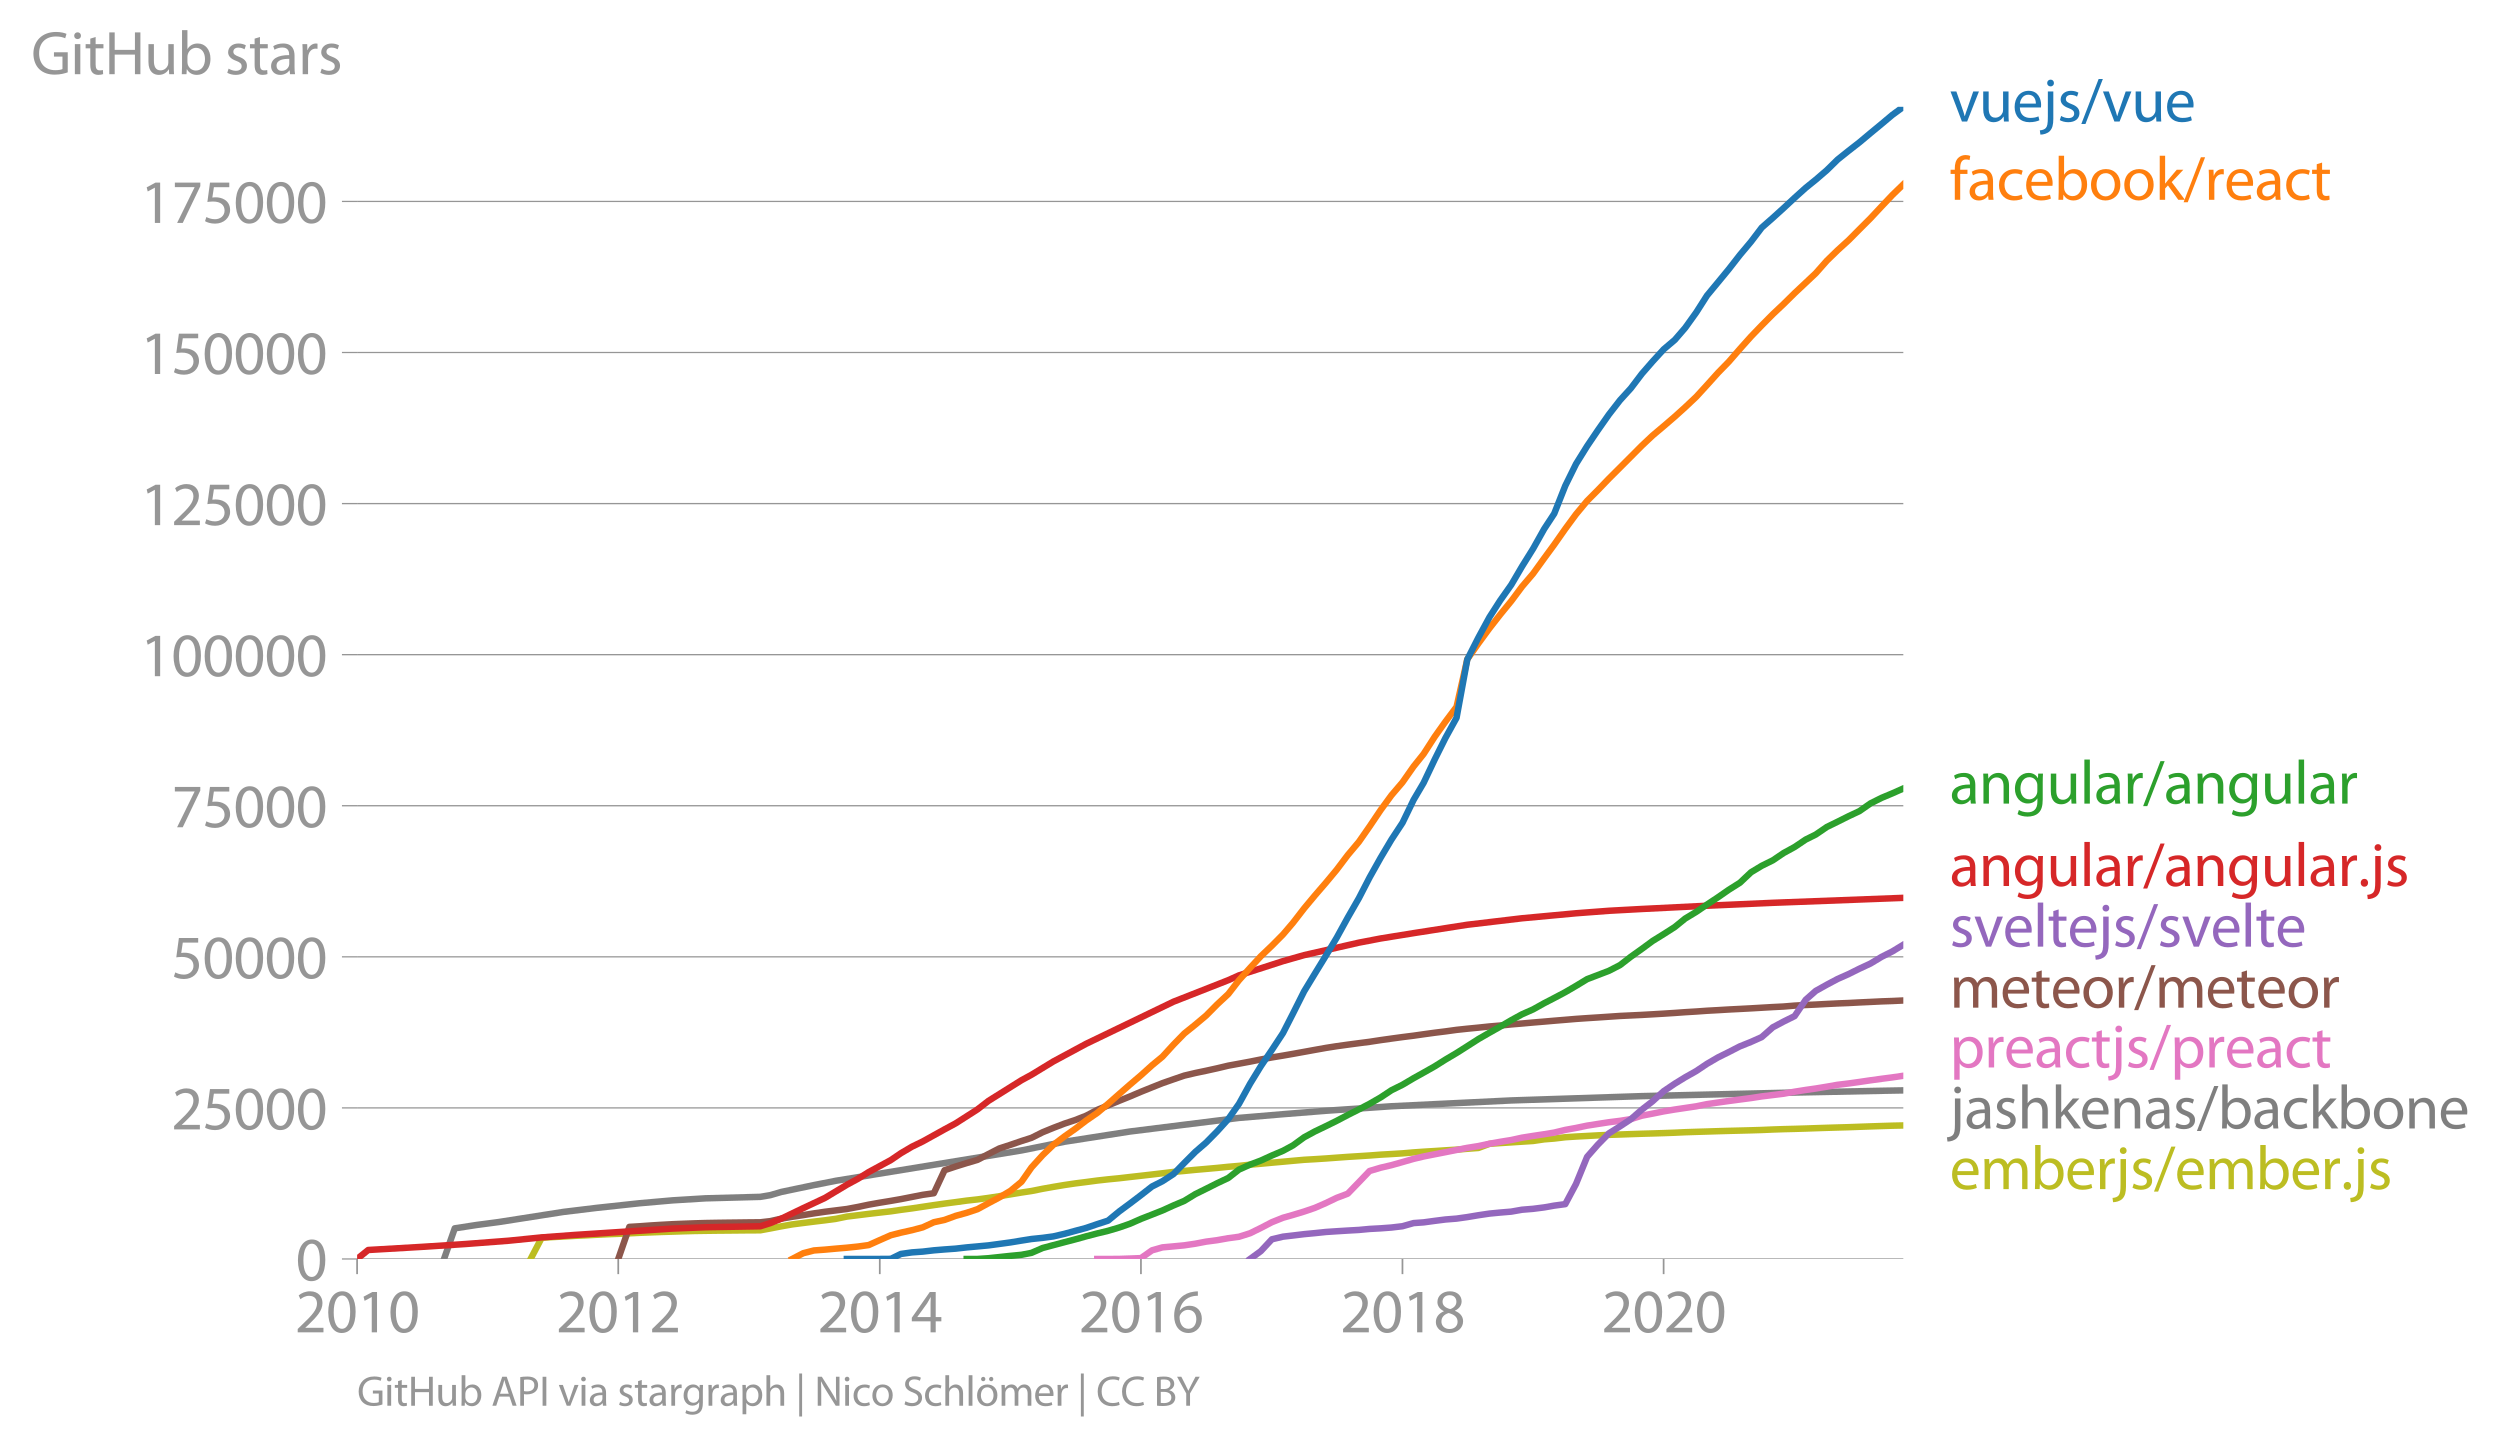 <svg height="445.74" viewBox="0 0 577.407 334.305" width="769.876" xmlns="http://www.w3.org/2000/svg" xmlns:xlink="http://www.w3.org/1999/xlink"><defs><style>*{stroke-linecap:butt;stroke-linejoin:round}</style></defs><g id="figure_1"><path d="M0 334.305h577.407V0H0z" style="fill:none" id="patch_1"/><g id="axes_1"><path d="M82.476 290.777h357.12V24.665H82.476z" style="fill:none" id="patch_2"/><g id="matplotlib.axis_1"><g id="xtick_1"><g id="line2d_1"><defs><path d="M0 0v3.5" id="m5291b03354" style="stroke:#969696;stroke-width:.4"/></defs><use style="fill:#969696;stroke:#969696;stroke-width:.4" x="82.476" xlink:href="#m5291b03354" y="290.777"/></g><g style="fill:#969696" transform="matrix(.14 0 0 -.14 68.113 307.717)" id="text_1"><defs><path d="M2944 0v467H1075v13l333 307c877 845 1434 1466 1434 2234 0 595-378 1209-1274 1209-480 0-890-179-1178-422l180-397c192 160 505 352 883 352 621 0 825-390 825-813-6-627-486-1164-1548-2176L288 346V0h2656z" id="MyriadPro-Regular-32" transform="scale(.016)"/><path d="M1677 4230c-845 0-1447-768-1447-2163C243 691 794-70 1606-70c922 0 1447 780 1447 2195 0 1325-499 2105-1376 2105zm-32-435c582 0 845-672 845-1696 0-1062-276-1734-852-1734-512 0-844 614-844 1696 0 1133 358 1734 851 1734z" id="MyriadPro-Regular-30" transform="scale(.016)"/><path d="M1510 0h544v4160h-480l-908-486 108-429 724 390h12V0z" id="MyriadPro-Regular-31" transform="scale(.016)"/></defs><use xlink:href="#MyriadPro-Regular-32"/><use x="51.3" xlink:href="#MyriadPro-Regular-30"/><use x="102.6" xlink:href="#MyriadPro-Regular-31"/><use x="153.9" xlink:href="#MyriadPro-Regular-30"/></g></g><g id="xtick_2"><use style="fill:#969696;stroke:#969696;stroke-width:.4" x="142.795" xlink:href="#m5291b03354" y="290.777" id="line2d_2"/><g style="fill:#969696" transform="matrix(.14 0 0 -.14 128.432 307.717)" id="text_2"><use xlink:href="#MyriadPro-Regular-32"/><use x="51.3" xlink:href="#MyriadPro-Regular-30"/><use x="102.6" xlink:href="#MyriadPro-Regular-31"/><use x="153.9" xlink:href="#MyriadPro-Regular-32"/></g></g><g id="xtick_3"><use style="fill:#969696;stroke:#969696;stroke-width:.4" x="203.196" xlink:href="#m5291b03354" y="290.777" id="line2d_3"/><g style="fill:#969696" transform="matrix(.14 0 0 -.14 188.833 307.717)" id="text_3"><defs><path d="M2560 0v1133h582v441h-582v2586h-608L96 1504v-371h1933V0h531zM666 1574v13l1017 1415c115 192 218 371 346 614h19c-13-218-19-435-19-653V1574H666z" id="MyriadPro-Regular-34" transform="scale(.016)"/></defs><use xlink:href="#MyriadPro-Regular-32"/><use x="51.3" xlink:href="#MyriadPro-Regular-30"/><use x="102.6" xlink:href="#MyriadPro-Regular-31"/><use x="153.9" xlink:href="#MyriadPro-Regular-34"/></g></g><g id="xtick_4"><use style="fill:#969696;stroke:#969696;stroke-width:.4" x="263.515" xlink:href="#m5291b03354" y="290.777" id="line2d_4"/><g style="fill:#969696" transform="matrix(.14 0 0 -.14 249.152 307.717)" id="text_4"><defs><path d="M2662 4224c-102 0-243-6-409-32-525-64-986-275-1331-614-410-410-704-1056-704-1876C218 621 800-70 1690-70c864 0 1382 704 1382 1465 0 813-518 1344-1254 1344-461 0-807-217-1005-480h-19c96 685 563 1331 1446 1479 160 25 307 32 422 25v461zM1690 365c-589 0-903 505-916 1190 0 103 26 186 64 250 154 301 468 512 807 512 518 0 857-359 857-954s-326-998-806-998h-6z" id="MyriadPro-Regular-36" transform="scale(.016)"/></defs><use xlink:href="#MyriadPro-Regular-32"/><use x="51.3" xlink:href="#MyriadPro-Regular-30"/><use x="102.6" xlink:href="#MyriadPro-Regular-31"/><use x="153.9" xlink:href="#MyriadPro-Regular-36"/></g></g><g id="xtick_5"><use style="fill:#969696;stroke:#969696;stroke-width:.4" x="323.916" xlink:href="#m5291b03354" y="290.777" id="line2d_5"/><g style="fill:#969696" transform="matrix(.14 0 0 -.14 309.553 307.717)" id="text_5"><defs><path d="M1062 2170c-512-218-825-589-825-1114C237 448 762-70 1632-70c794 0 1414 486 1414 1209 0 506-320 871-838 1075v20c512 243 685 620 685 972 0 519-403 1024-1210 1024-729 0-1286-448-1286-1107 0-358 198-717 659-934l6-19zm583-1831c-531 0-851 371-832 794 0 397 262 717 749 857 563-160 915-403 915-908 0-423-327-743-832-743zm6 3488c506 0 704-345 704-678 0-378-275-634-633-755-480 128-794 352-794 768 0 358 256 665 723 665z" id="MyriadPro-Regular-38" transform="scale(.016)"/></defs><use xlink:href="#MyriadPro-Regular-32"/><use x="51.3" xlink:href="#MyriadPro-Regular-30"/><use x="102.6" xlink:href="#MyriadPro-Regular-31"/><use x="153.9" xlink:href="#MyriadPro-Regular-38"/></g></g><g id="xtick_6"><use style="fill:#969696;stroke:#969696;stroke-width:.4" x="384.235" xlink:href="#m5291b03354" y="290.777" id="line2d_6"/><g style="fill:#969696" transform="matrix(.14 0 0 -.14 369.872 307.717)" id="text_6"><use xlink:href="#MyriadPro-Regular-32"/><use x="51.3" xlink:href="#MyriadPro-Regular-30"/><use x="102.6" xlink:href="#MyriadPro-Regular-32"/><use x="153.9" xlink:href="#MyriadPro-Regular-30"/></g></g></g><g id="matplotlib.axis_2"><g id="ytick_1"><path clip-path="url(#p8a0980e508)" d="M82.476 290.777h357.12" style="fill:none;stroke:#969696;stroke-linecap:square;stroke-width:.3" id="line2d_7"/><g id="line2d_8"><defs><path d="M0 0h-3.5" id="mf4665ba117" style="stroke:#969696;stroke-width:.3"/></defs><use style="fill:#969696;stroke:#969696;stroke-width:.3" x="82.476" xlink:href="#mf4665ba117" y="290.777"/></g><use xlink:href="#MyriadPro-Regular-30" style="fill:#969696" transform="matrix(.14 0 0 -.14 68.295 295.747)" id="text_7"/></g><g id="ytick_2"><path clip-path="url(#p8a0980e508)" d="M82.476 255.884h357.12" style="fill:none;stroke:#969696;stroke-linecap:square;stroke-width:.3" id="line2d_9"/><use style="fill:#969696;stroke:#969696;stroke-width:.3" x="82.476" xlink:href="#mf4665ba117" y="255.884" id="line2d_10"/><g style="fill:#969696" transform="matrix(.14 0 0 -.14 39.568 260.854)" id="text_8"><defs><path d="M2771 4160H781L512 2163c154 19 339 45 576 45 832 0 1190-384 1197-922 0-556-455-902-986-902-377 0-717 128-889 230L269 186C467 58 851-70 1306-70c902 0 1548 608 1548 1420 0 525-268 884-595 1069-256 154-576 224-896 224-153 0-243-13-339-25l160 1068h1587v474z" id="MyriadPro-Regular-35" transform="scale(.016)"/></defs><use xlink:href="#MyriadPro-Regular-32"/><use x="51.3" xlink:href="#MyriadPro-Regular-35"/><use x="102.6" xlink:href="#MyriadPro-Regular-30"/><use x="153.9" xlink:href="#MyriadPro-Regular-30"/><use x="205.2" xlink:href="#MyriadPro-Regular-30"/></g></g><g id="ytick_3"><path clip-path="url(#p8a0980e508)" d="M82.476 220.99h357.12" style="fill:none;stroke:#969696;stroke-linecap:square;stroke-width:.3" id="line2d_11"/><use style="fill:#969696;stroke:#969696;stroke-width:.3" x="82.476" xlink:href="#mf4665ba117" y="220.99" id="line2d_12"/><g style="fill:#969696" transform="matrix(.14 0 0 -.14 39.568 225.96)" id="text_9"><use xlink:href="#MyriadPro-Regular-35"/><use x="51.3" xlink:href="#MyriadPro-Regular-30"/><use x="102.6" xlink:href="#MyriadPro-Regular-30"/><use x="153.9" xlink:href="#MyriadPro-Regular-30"/><use x="205.2" xlink:href="#MyriadPro-Regular-30"/></g></g><g id="ytick_4"><path clip-path="url(#p8a0980e508)" d="M82.476 186.097h357.12" style="fill:none;stroke:#969696;stroke-linecap:square;stroke-width:.3" id="line2d_13"/><use style="fill:#969696;stroke:#969696;stroke-width:.3" x="82.476" xlink:href="#mf4665ba117" y="186.097" id="line2d_14"/><g style="fill:#969696" transform="matrix(.14 0 0 -.14 39.568 191.067)" id="text_10"><defs><path d="M365 4160v-467h2035v-13L595 0h583l1811 3789v371H365z" id="MyriadPro-Regular-37" transform="scale(.016)"/></defs><use xlink:href="#MyriadPro-Regular-37"/><use x="51.3" xlink:href="#MyriadPro-Regular-35"/><use x="102.6" xlink:href="#MyriadPro-Regular-30"/><use x="153.9" xlink:href="#MyriadPro-Regular-30"/><use x="205.2" xlink:href="#MyriadPro-Regular-30"/></g></g><g id="ytick_5"><path clip-path="url(#p8a0980e508)" d="M82.476 151.203h357.12" style="fill:none;stroke:#969696;stroke-linecap:square;stroke-width:.3" id="line2d_15"/><use style="fill:#969696;stroke:#969696;stroke-width:.3" x="82.476" xlink:href="#mf4665ba117" y="151.203" id="line2d_16"/><g style="fill:#969696" transform="matrix(.14 0 0 -.14 32.387 156.173)" id="text_11"><use xlink:href="#MyriadPro-Regular-31"/><use x="51.3" xlink:href="#MyriadPro-Regular-30"/><use x="102.6" xlink:href="#MyriadPro-Regular-30"/><use x="153.9" xlink:href="#MyriadPro-Regular-30"/><use x="205.2" xlink:href="#MyriadPro-Regular-30"/><use x="256.5" xlink:href="#MyriadPro-Regular-30"/></g></g><g id="ytick_6"><path clip-path="url(#p8a0980e508)" d="M82.476 116.31h357.12" style="fill:none;stroke:#969696;stroke-linecap:square;stroke-width:.3" id="line2d_17"/><use style="fill:#969696;stroke:#969696;stroke-width:.3" x="82.476" xlink:href="#mf4665ba117" y="116.31" id="line2d_18"/><g style="fill:#969696" transform="matrix(.14 0 0 -.14 32.387 121.28)" id="text_12"><use xlink:href="#MyriadPro-Regular-31"/><use x="51.3" xlink:href="#MyriadPro-Regular-32"/><use x="102.6" xlink:href="#MyriadPro-Regular-35"/><use x="153.9" xlink:href="#MyriadPro-Regular-30"/><use x="205.2" xlink:href="#MyriadPro-Regular-30"/><use x="256.5" xlink:href="#MyriadPro-Regular-30"/></g></g><g id="ytick_7"><path clip-path="url(#p8a0980e508)" d="M82.476 81.416h357.12" style="fill:none;stroke:#969696;stroke-linecap:square;stroke-width:.3" id="line2d_19"/><use style="fill:#969696;stroke:#969696;stroke-width:.3" x="82.476" xlink:href="#mf4665ba117" y="81.416" id="line2d_20"/><g style="fill:#969696" transform="matrix(.14 0 0 -.14 32.387 86.386)" id="text_13"><use xlink:href="#MyriadPro-Regular-31"/><use x="51.3" xlink:href="#MyriadPro-Regular-35"/><use x="102.6" xlink:href="#MyriadPro-Regular-30"/><use x="153.9" xlink:href="#MyriadPro-Regular-30"/><use x="205.2" xlink:href="#MyriadPro-Regular-30"/><use x="256.5" xlink:href="#MyriadPro-Regular-30"/></g></g><g id="ytick_8"><path clip-path="url(#p8a0980e508)" d="M82.476 46.523h357.12" style="fill:none;stroke:#969696;stroke-linecap:square;stroke-width:.3" id="line2d_21"/><use style="fill:#969696;stroke:#969696;stroke-width:.3" x="82.476" xlink:href="#mf4665ba117" y="46.523" id="line2d_22"/><g style="fill:#969696" transform="matrix(.14 0 0 -.14 32.387 51.493)" id="text_14"><use xlink:href="#MyriadPro-Regular-31"/><use x="51.3" xlink:href="#MyriadPro-Regular-37"/><use x="102.6" xlink:href="#MyriadPro-Regular-35"/><use x="153.9" xlink:href="#MyriadPro-Regular-30"/><use x="205.2" xlink:href="#MyriadPro-Regular-30"/><use x="256.5" xlink:href="#MyriadPro-Regular-30"/></g></g><g style="fill:#969696" transform="matrix(.14 0 0 -.14 7.2 17.14)" id="text_15"><defs><path d="M3770 2266H2349v-448h877V531c-128-64-378-115-743-115-1005 0-1664 646-1664 1741 0 1081 685 1734 1735 1734 435 0 723-83 953-185l135 454c-186 90-576 198-1076 198-1446 0-2329-940-2336-2227 0-672 231-1248 602-1606 422-403 960-570 1613-570 582 0 1075 147 1325 237v2074z" id="MyriadPro-Regular-47" transform="scale(.016)"/><path d="M1030 0v3098H467V0h563zM749 4320c-205 0-352-154-352-352 0-192 141-346 339-346 224 0 365 154 358 346 0 198-134 352-345 352z" id="MyriadPro-Regular-69" transform="scale(.016)"/><path d="M595 3667v-569H115v-429h480V979c0-365 58-640 218-806C947 19 1158-70 1421-70c217 0 390 38 499 83l-26 422c-83-25-172-38-326-38-314 0-422 217-422 601v1671h806v429h-806v742l-551-173z" id="MyriadPro-Regular-74" transform="scale(.016)"/><path d="M486 4314V0h557v2022h2087V0h563v4314h-563V2509H1043v1805H486z" id="MyriadPro-Regular-48" transform="scale(.016)"/><path d="M3059 3098h-563V1197c0-103-19-205-51-288-103-250-365-512-743-512-512 0-691 397-691 985v1716H448V1286C448 198 1030-70 1517-70c550 0 877 326 1024 576h13l32-506h499c-19 243-26 525-26 845v2253z" id="MyriadPro-Regular-75" transform="scale(.016)"/><path d="M467 800c0-275-13-589-25-800h486l26 512h19c230-410 589-582 1037-582 691 0 1388 550 1388 1657 7 941-537 1581-1305 1581-499 0-858-224-1056-570h-13v1946H467V800zm557 998c0 90 19 167 32 231 115 429 474 691 858 691 601 0 921-531 921-1152 0-710-352-1190-941-1190-409 0-736 268-844 659-13 64-26 134-26 205v556z" id="MyriadPro-Regular-62" transform="scale(.016)"/><path d="M250 147C467 19 781-70 1120-70c736 0 1158 390 1158 934 0 461-275 730-812 934-404 154-589 269-589 525 0 231 185 423 518 423 288 0 512-103 634-180l141 410c-173 102-448 192-762 192-666 0-1069-410-1069-909 0-371 263-678 819-877 416-153 576-300 576-569 0-256-192-461-601-461-282 0-576 115-743 224L250 147z" id="MyriadPro-Regular-73" transform="scale(.016)"/><path d="M2643 1901c0 621-230 1267-1177 1267-391 0-762-109-1018-275l128-371c218 140 518 230 806 230 634 0 704-461 704-717v-64C890 1978 224 1568 224 819c0-448 320-889 947-889 442 0 775 217 947 460h20l44-390h512c-38 211-51 474-51 742v1159zm-544-858c0-57-13-121-32-179-89-262-345-518-749-518-288 0-531 172-531 537 0 602 698 711 1312 698v-538z" id="MyriadPro-Regular-61" transform="scale(.016)"/><path d="M467 0h557v1651c0 96 13 186 26 263 76 422 358 723 755 723 77 0 134-7 192-19v531c-51 13-96 19-160 19-378 0-717-262-858-678h-25l-20 608H442c19-288 25-602 25-967V0z" id="MyriadPro-Regular-72" transform="scale(.016)"/></defs><use xlink:href="#MyriadPro-Regular-47"/><use x="64.6" xlink:href="#MyriadPro-Regular-69"/><use x="88" xlink:href="#MyriadPro-Regular-74"/><use x="121.1" xlink:href="#MyriadPro-Regular-48"/><use x="186.3" xlink:href="#MyriadPro-Regular-75"/><use x="241.4" xlink:href="#MyriadPro-Regular-62"/><use x="298.3" xlink:href="#MyriadPro-Regular-20"/><use x="319.5" xlink:href="#MyriadPro-Regular-73"/><use x="359.1" xlink:href="#MyriadPro-Regular-74"/><use x="392.2" xlink:href="#MyriadPro-Regular-61"/><use x="440.4" xlink:href="#MyriadPro-Regular-72"/><use x="473.1" xlink:href="#MyriadPro-Regular-73"/></g></g><path clip-path="url(#p8a0980e508)" d="m122.551 290.777 2.562-4.901 2.478-.151 2.562-.137 2.561-.15 2.48-.115 2.56-.134 2.48-.12 2.561-.1 2.561-.116 2.397-.12 2.561-.098 2.479-.097 2.562-.076 2.478-.081 2.562-.07 2.561-.04 2.48-.033 2.56-.023 2.48-.024 2.561-.025 2.561-.01 2.314-.428 2.562-.496 2.478-.438 2.562-.331 2.479-.313 2.561-.308 2.562-.349 2.479-.507 2.561-.314 2.479-.311 2.561-.299 2.562-.291 2.313-.34 2.562-.34 2.479-.371 2.561-.383 2.48-.352 2.56-.339 2.562-.35 2.479-.274 2.561-.355 2.48-.384 2.56-.425 2.562-.428 2.314-.349 2.561-.515 2.48-.441 2.56-.429 2.48-.368 2.561-.325 2.561-.34 2.48-.277 2.56-.253 2.48-.287 2.561-.288 2.562-.294 2.396-.282 2.561-.313 2.48-.226 2.56-.253 2.48-.216 2.561-.229 2.561-.26 2.48-.215 2.56-.27 2.48-.22 2.561-.24 2.562-.228 2.313-.214 2.562-.229 2.479-.142 2.561-.165 2.479-.183 2.561-.185 2.562-.16 2.479-.159 2.561-.195 2.479-.14 2.561-.159 2.562-.219 2.314-.162 2.561-.156 2.479-.165 2.561-.152 2.48-.202 2.56-.189 2.562-.954 2.479-.175 2.562-.162 2.478-.162 2.562-.162 2.561-.376 2.314-.183 2.561-.305 2.48-.159 2.56-.134 2.48-.136 2.561-.118 2.562-.08 2.478-.09 2.562-.086 2.479-.069 2.561-.08 2.562-.093 2.396-.114 2.561-.083 2.48-.074 2.56-.08 2.48-.07 2.561-.065 2.562-.067 2.478-.076 2.562-.11 2.479-.082 2.561-.065 2.562-.077 2.313-.081 2.562-.084 2.479-.074 2.561-.072 2.479-.092 2.561-.09 2.562-.085 2.479-.077 2.561-.054" style="fill:none;stroke:#bcbd22;stroke-linecap:square;stroke-width:1.5" id="line2d_23"/><path clip-path="url(#p8a0980e508)" d="m102.555 290.777 2.479-7.076 5.04-.777 5.123-.679 14.956-2.34 7.602-.924 9.998-1.078 7.602-.667 7.601-.466 12.642-.34 2.314-.392 2.562-.748 7.519-1.578 5.123-1.008 42.801-6.995 9.916-2.005 15.12-2.364 25.202-3.146 10.164-.858 9.915-.79 15.121-1.042 27.68-1.344 30.16-.994 32.72-.773 22.64-.465 5.041-.092h0" style="fill:none;stroke:#7f7f7f;stroke-linecap:square;stroke-width:1.5" id="line2d_24"/><path clip-path="url(#p8a0980e508)" d="M253.434 290.777h2.48l2.56-.014 2.48-.083 2.561-.1 2.562-1.801 2.396-.681 2.561-.233 2.48-.236 2.56-.381 2.48-.474 2.561-.34 2.561-.455 2.48-.334 2.56-.81 2.48-1.222 2.561-1.329 2.562-1.028 2.313-.658 2.562-.776 2.479-.848 2.561-1.12 2.479-1.192 2.561-.966 2.562-2.65 2.479-2.59 2.561-.764 2.479-.578 2.561-.723 2.562-.737 2.314-.551 2.561-.507 2.479-.488 2.561-.51 2.48-.487 2.56-.409 2.562-.541 2.479-.446 2.562-.413 2.478-.543 2.562-.406 2.561-.388 2.314-.382 2.561-.619 2.48-.452 2.56-.534 2.48-.39 2.561-.396 2.562-.323 2.478-.393 2.562-.792 2.479-.48 2.561-.518 2.562-.43 2.396-.357 2.561-.382 2.48-.505 2.56-.373 2.48-.35 2.561-.342 2.562-.338 2.478-.38 2.562-.318 2.479-.303 2.561-.469 2.562-.406 2.313-.33 2.562-.422 2.479-.432 2.561-.31 2.479-.348 2.561-.381 2.562-.352 2.479-.321 2.561-.376" style="fill:none;stroke:#e377c2;stroke-linecap:square;stroke-width:1.5" id="line2d_25"/><g style="fill:#1f77b4" transform="matrix(.14 0 0 -.14 450.31 28.068)" id="text_16"><defs><path d="M83 3098 1261 0h537l1216 3098h-588l-602-1741c-102-282-192-538-262-794h-20c-64 256-147 512-249 794L685 3098H83z" id="MyriadPro-Regular-76" transform="scale(.016)"/><path d="M2957 1446c6 58 19 148 19 263 0 569-269 1459-1280 1459-902 0-1453-736-1453-1670C243 563 813-70 1766-70c493 0 832 108 1031 198l-96 403c-211-89-455-160-858-160-563 0-1049 314-1062 1075h2176zM787 1850c45 390 295 915 864 915 634 0 787-557 781-915H787z" id="MyriadPro-Regular-65" transform="scale(.016)"/><path d="M-230-1350c300 0 710 102 960 352 275 281 371 672 371 1273v2823H538V493c0-743-58-992-212-1165C192-819-32-890-288-909l58-441zM826 4320c-212 0-359-154-359-352 0-186 135-346 346-346 224 0 358 160 352 346 0 198-135 352-339 352z" id="MyriadPro-Regular-6a" transform="scale(.016)"/><path d="m422-256 1792 4640h-435L-6-256h428z" id="MyriadPro-Regular-2f" transform="scale(.016)"/></defs><use xlink:href="#MyriadPro-Regular-76"/><use x="48.1" xlink:href="#MyriadPro-Regular-75"/><use x="103.2" xlink:href="#MyriadPro-Regular-65"/><use x="153.3" xlink:href="#MyriadPro-Regular-6a"/><use x="177.6" xlink:href="#MyriadPro-Regular-73"/><use x="217.2" xlink:href="#MyriadPro-Regular-2f"/><use x="251.5" xlink:href="#MyriadPro-Regular-76"/><use x="299.6" xlink:href="#MyriadPro-Regular-75"/><use x="354.7" xlink:href="#MyriadPro-Regular-65"/></g><g style="fill:#ff7f0e" transform="matrix(.14 0 0 -.14 450.31 46.146)" id="text_17"><defs><path d="M1082 0v2669h748v429h-748v166c0 474 121 896 601 896 160 0 275-32 359-70l76 435c-108 45-281 89-480 89-262 0-544-83-755-288-262-249-358-646-358-1081v-147H90v-429h435V0h557z" id="MyriadPro-Regular-66" transform="scale(.016)"/><path d="M2579 538c-160-71-371-154-691-154-614 0-1075 442-1075 1158 0 647 384 1172 1094 1172 307 0 519-71 653-148l128 436c-154 76-448 160-781 160-1011 0-1664-692-1664-1645C243 570 851-70 1786-70c416 0 742 108 889 185l-96 423z" id="MyriadPro-Regular-63" transform="scale(.016)"/><path d="M1779 3168c-857 0-1536-608-1536-1645C243 544 890-70 1728-70c749 0 1542 499 1542 1644 0 948-601 1594-1491 1594zm-13-422c666 0 928-666 928-1191 0-697-403-1203-940-1203-551 0-941 512-941 1190 0 589 288 1204 953 1204z" id="MyriadPro-Regular-6f" transform="scale(.016)"/><path d="M1024 4544H467V0h557v1165l288 320L2381 0h685L1702 1824l1197 1274h-678l-909-1069c-90-109-198-243-275-352h-13v2867z" id="MyriadPro-Regular-6b" transform="scale(.016)"/></defs><use xlink:href="#MyriadPro-Regular-66"/><use x="29.2" xlink:href="#MyriadPro-Regular-61"/><use x="77.4" xlink:href="#MyriadPro-Regular-63"/><use x="122.2" xlink:href="#MyriadPro-Regular-65"/><use x="172.3" xlink:href="#MyriadPro-Regular-62"/><use x="229.2" xlink:href="#MyriadPro-Regular-6f"/><use x="284.1" xlink:href="#MyriadPro-Regular-6f"/><use x="339" xlink:href="#MyriadPro-Regular-6b"/><use x="385.9" xlink:href="#MyriadPro-Regular-2f"/><use x="420.2" xlink:href="#MyriadPro-Regular-72"/><use x="452.9" xlink:href="#MyriadPro-Regular-65"/><use x="503" xlink:href="#MyriadPro-Regular-61"/><use x="551.2" xlink:href="#MyriadPro-Regular-63"/><use x="596" xlink:href="#MyriadPro-Regular-74"/></g><g style="fill:#2ca02c" transform="matrix(.14 0 0 -.14 450.31 185.606)" id="text_18"><defs><path d="M467 0h563v1862c0 96 13 192 39 263 96 313 384 576 755 576 531 0 717-416 717-915V0h563v1850c0 1062-666 1318-1094 1318-512 0-871-288-1024-582h-13l-32 512H442c19-256 25-519 25-839V0z" id="MyriadPro-Regular-6e" transform="scale(.016)"/><path d="M3110 2246c0 378 13 628 26 852h-493l-25-468h-13c-135 256-429 538-967 538-710 0-1395-595-1395-1645C243 666 794 13 1562 13c480 0 812 230 985 518h13V186c0-781-422-1082-998-1082-384 0-704 115-909 243l-141-429c250-166 659-256 1030-256 391 0 826 90 1127 372 301 268 441 704 441 1414v1798zm-556-928c0-96-13-204-45-300-122-359-435-576-781-576-608 0-915 505-915 1113 0 717 384 1171 921 1171 410 0 685-268 788-595 25-77 32-160 32-256v-557z" id="MyriadPro-Regular-67" transform="scale(.016)"/><path d="M467 0h563v4544H467V0z" id="MyriadPro-Regular-6c" transform="scale(.016)"/></defs><use xlink:href="#MyriadPro-Regular-61"/><use x="48.2" xlink:href="#MyriadPro-Regular-6e"/><use x="103.7" xlink:href="#MyriadPro-Regular-67"/><use x="159.6" xlink:href="#MyriadPro-Regular-75"/><use x="214.7" xlink:href="#MyriadPro-Regular-6c"/><use x="238.3" xlink:href="#MyriadPro-Regular-61"/><use x="286.5" xlink:href="#MyriadPro-Regular-72"/><use x="319.2" xlink:href="#MyriadPro-Regular-2f"/><use x="353.5" xlink:href="#MyriadPro-Regular-61"/><use x="401.7" xlink:href="#MyriadPro-Regular-6e"/><use x="457.2" xlink:href="#MyriadPro-Regular-67"/><use x="513.1" xlink:href="#MyriadPro-Regular-75"/><use x="568.2" xlink:href="#MyriadPro-Regular-6c"/><use x="591.8" xlink:href="#MyriadPro-Regular-61"/><use x="640" xlink:href="#MyriadPro-Regular-72"/></g><g style="fill:#d62728" transform="matrix(.14 0 0 -.14 450.31 204.638)" id="text_19"><defs><path d="M710-70c237 0 384 172 384 403 0 237-153 403-377 403S333 570 333 333c0-231 153-403 371-403h6z" id="MyriadPro-Regular-2e" transform="scale(.016)"/></defs><use xlink:href="#MyriadPro-Regular-61"/><use x="48.2" xlink:href="#MyriadPro-Regular-6e"/><use x="103.7" xlink:href="#MyriadPro-Regular-67"/><use x="159.6" xlink:href="#MyriadPro-Regular-75"/><use x="214.7" xlink:href="#MyriadPro-Regular-6c"/><use x="238.3" xlink:href="#MyriadPro-Regular-61"/><use x="286.5" xlink:href="#MyriadPro-Regular-72"/><use x="319.2" xlink:href="#MyriadPro-Regular-2f"/><use x="353.5" xlink:href="#MyriadPro-Regular-61"/><use x="401.7" xlink:href="#MyriadPro-Regular-6e"/><use x="457.2" xlink:href="#MyriadPro-Regular-67"/><use x="513.1" xlink:href="#MyriadPro-Regular-75"/><use x="568.2" xlink:href="#MyriadPro-Regular-6c"/><use x="591.8" xlink:href="#MyriadPro-Regular-61"/><use x="640" xlink:href="#MyriadPro-Regular-72"/><use x="672.7" xlink:href="#MyriadPro-Regular-2e"/><use x="693.4" xlink:href="#MyriadPro-Regular-6a"/><use x="717.7" xlink:href="#MyriadPro-Regular-73"/></g><g style="fill:#9467bd" transform="matrix(.14 0 0 -.14 450.31 218.638)" id="text_20"><use xlink:href="#MyriadPro-Regular-73"/><use x="39.6" xlink:href="#MyriadPro-Regular-76"/><use x="87.7" xlink:href="#MyriadPro-Regular-65"/><use x="137.8" xlink:href="#MyriadPro-Regular-6c"/><use x="161.4" xlink:href="#MyriadPro-Regular-74"/><use x="194.5" xlink:href="#MyriadPro-Regular-65"/><use x="244.6" xlink:href="#MyriadPro-Regular-6a"/><use x="268.9" xlink:href="#MyriadPro-Regular-73"/><use x="308.5" xlink:href="#MyriadPro-Regular-2f"/><use x="342.8" xlink:href="#MyriadPro-Regular-73"/><use x="382.4" xlink:href="#MyriadPro-Regular-76"/><use x="430.5" xlink:href="#MyriadPro-Regular-65"/><use x="480.6" xlink:href="#MyriadPro-Regular-6c"/><use x="504.2" xlink:href="#MyriadPro-Regular-74"/><use x="537.3" xlink:href="#MyriadPro-Regular-65"/></g><g style="fill:#8c564b" transform="matrix(.14 0 0 -.14 450.31 232.73)" id="text_21"><defs><path d="M467 0h551v1869c0 96 12 192 44 275 90 282 346 563 698 563 429 0 646-358 646-851V0h551v1914c0 102 19 204 45 281 96 275 345 512 665 512 455 0 672-358 672-953V0h551v1824c0 1075-608 1344-1018 1344-294 0-499-77-685-218-128-96-249-230-345-403h-13c-135 365-455 621-877 621-512 0-800-275-973-570h-19l-26 500H442c19-256 25-519 25-839V0z" id="MyriadPro-Regular-6d" transform="scale(.016)"/></defs><use xlink:href="#MyriadPro-Regular-6d"/><use x="83.4" xlink:href="#MyriadPro-Regular-65"/><use x="133.5" xlink:href="#MyriadPro-Regular-74"/><use x="166.6" xlink:href="#MyriadPro-Regular-65"/><use x="216.7" xlink:href="#MyriadPro-Regular-6f"/><use x="271.6" xlink:href="#MyriadPro-Regular-72"/><use x="304.3" xlink:href="#MyriadPro-Regular-2f"/><use x="338.6" xlink:href="#MyriadPro-Regular-6d"/><use x="422" xlink:href="#MyriadPro-Regular-65"/><use x="472.1" xlink:href="#MyriadPro-Regular-74"/><use x="505.2" xlink:href="#MyriadPro-Regular-65"/><use x="555.3" xlink:href="#MyriadPro-Regular-6f"/><use x="610.2" xlink:href="#MyriadPro-Regular-72"/></g><g style="fill:#e377c2" transform="matrix(.14 0 0 -.14 450.31 246.548)" id="text_22"><defs><path d="M467-1267h557V416h13c185-307 544-486 953-486 730 0 1408 550 1408 1664 0 940-563 1574-1312 1574-505 0-870-224-1100-602h-13l-26 532H442c12-295 25-615 25-1012v-3353zm557 3059c0 77 19 160 38 230 109 423 468 698 852 698 595 0 921-531 921-1152 0-710-345-1197-941-1197-403 0-742 269-844 659-13 71-26 148-26 231v531z" id="MyriadPro-Regular-70" transform="scale(.016)"/></defs><use xlink:href="#MyriadPro-Regular-70"/><use x="56.9" xlink:href="#MyriadPro-Regular-72"/><use x="89.6" xlink:href="#MyriadPro-Regular-65"/><use x="139.7" xlink:href="#MyriadPro-Regular-61"/><use x="187.9" xlink:href="#MyriadPro-Regular-63"/><use x="232.7" xlink:href="#MyriadPro-Regular-74"/><use x="265.8" xlink:href="#MyriadPro-Regular-6a"/><use x="290.1" xlink:href="#MyriadPro-Regular-73"/><use x="329.7" xlink:href="#MyriadPro-Regular-2f"/><use x="364" xlink:href="#MyriadPro-Regular-70"/><use x="420.9" xlink:href="#MyriadPro-Regular-72"/><use x="453.6" xlink:href="#MyriadPro-Regular-65"/><use x="503.7" xlink:href="#MyriadPro-Regular-61"/><use x="551.9" xlink:href="#MyriadPro-Regular-63"/><use x="596.7" xlink:href="#MyriadPro-Regular-74"/></g><g style="fill:#7f7f7f" transform="matrix(.14 0 0 -.14 450.31 260.638)" id="text_23"><defs><path d="M467 0h563v1869c0 109 7 192 39 269 102 307 390 563 755 563 531 0 717-423 717-922V0h563v1843c0 1069-666 1325-1082 1325-211 0-409-64-576-160-172-96-313-237-403-397h-13v1933H467V0z" id="MyriadPro-Regular-68" transform="scale(.016)"/></defs><use xlink:href="#MyriadPro-Regular-6a"/><use x="24.3" xlink:href="#MyriadPro-Regular-61"/><use x="72.5" xlink:href="#MyriadPro-Regular-73"/><use x="112.1" xlink:href="#MyriadPro-Regular-68"/><use x="167.6" xlink:href="#MyriadPro-Regular-6b"/><use x="214.5" xlink:href="#MyriadPro-Regular-65"/><use x="264.6" xlink:href="#MyriadPro-Regular-6e"/><use x="320.1" xlink:href="#MyriadPro-Regular-61"/><use x="368.3" xlink:href="#MyriadPro-Regular-73"/><use x="407.9" xlink:href="#MyriadPro-Regular-2f"/><use x="442.2" xlink:href="#MyriadPro-Regular-62"/><use x="499.1" xlink:href="#MyriadPro-Regular-61"/><use x="547.3" xlink:href="#MyriadPro-Regular-63"/><use x="592.1" xlink:href="#MyriadPro-Regular-6b"/><use x="639" xlink:href="#MyriadPro-Regular-62"/><use x="695.9" xlink:href="#MyriadPro-Regular-6f"/><use x="750.8" xlink:href="#MyriadPro-Regular-6e"/><use x="806.3" xlink:href="#MyriadPro-Regular-65"/></g><g style="fill:#bcbd22" transform="matrix(.14 0 0 -.14 450.31 274.638)" id="text_24"><use xlink:href="#MyriadPro-Regular-65"/><use x="50.1" xlink:href="#MyriadPro-Regular-6d"/><use x="133.5" xlink:href="#MyriadPro-Regular-62"/><use x="190.4" xlink:href="#MyriadPro-Regular-65"/><use x="240.5" xlink:href="#MyriadPro-Regular-72"/><use x="273.2" xlink:href="#MyriadPro-Regular-6a"/><use x="297.5" xlink:href="#MyriadPro-Regular-73"/><use x="337.1" xlink:href="#MyriadPro-Regular-2f"/><use x="371.4" xlink:href="#MyriadPro-Regular-65"/><use x="421.5" xlink:href="#MyriadPro-Regular-6d"/><use x="504.9" xlink:href="#MyriadPro-Regular-62"/><use x="561.8" xlink:href="#MyriadPro-Regular-65"/><use x="611.9" xlink:href="#MyriadPro-Regular-72"/><use x="644.6" xlink:href="#MyriadPro-Regular-2e"/><use x="665.3" xlink:href="#MyriadPro-Regular-6a"/><use x="689.6" xlink:href="#MyriadPro-Regular-73"/></g><g style="fill:#969696" transform="matrix(.097 0 0 -.097 82.476 324.676)" id="text_25"><defs><path d="M2714 1357 3174 0h596L2298 4314h-672L160 0h576l448 1357h1530zm-1415 435 423 1248c83 262 153 525 217 781h13c64-250 128-506 224-787l422-1242H1299z" id="MyriadPro-Regular-41" transform="scale(.016)"/><path d="M486 0h557v1728c128-32 282-38 448-38 544 0 1024 160 1319 473 217 224 332 531 332 922 0 384-140 697-377 902-256 231-659 359-1210 359-448 0-800-39-1069-84V0zm557 3859c96 26 282 45 525 45 614 0 1018-275 1018-845 0-595-410-921-1082-921-186 0-339 12-461 44v1677z" id="MyriadPro-Regular-50" transform="scale(.016)"/><path d="M486 4314V0h557v4314H486z" id="MyriadPro-Regular-49" transform="scale(.016)"/><path d="M550 4800v-6400h429v6400H550z" id="MyriadPro-Regular-7c" transform="scale(.016)"/><path d="M1011 0v1843c0 717-13 1235-45 1779l20 7c217-467 505-960 806-1440L3162 0h563v4314h-525V2509c0-672 13-1197 64-1773l-13-6c-205 441-454 896-774 1401L1094 4314H486V0h525z" id="MyriadPro-Regular-4e" transform="scale(.016)"/><path d="M269 211C499 58 954-70 1370-70c1017 0 1510 582 1510 1248 0 633-371 985-1101 1267-595 230-857 429-857 832 0 294 224 646 812 646 391 0 679-128 820-205l153 455c-192 109-512 211-953 211-839 0-1396-499-1396-1171 0-608 436-973 1140-1223 582-224 812-454 812-857 0-435-332-736-902-736-384 0-749 128-998 281L269 211z" id="MyriadPro-Regular-53" transform="scale(.016)"/><path d="M1165 3648c185 0 313 154 313 326 0 186-134 327-313 327s-327-147-327-327c0-172 135-326 320-326h7zm1184 0c185 0 313 154 313 326 0 186-134 327-313 327s-320-147-320-327c0-172 128-326 313-326h7zm-570-480c-857 0-1536-608-1536-1645C243 544 890-70 1728-70c749 0 1542 499 1542 1644 0 948-601 1594-1491 1594zm-13-422c666 0 928-666 928-1191 0-697-403-1203-940-1203-551 0-941 512-941 1190 0 589 288 1204 953 1204z" id="MyriadPro-Regular-f6" transform="scale(.016)"/><path d="M3386 582c-224-108-570-179-909-179-1050 0-1658 679-1658 1735 0 1132 672 1779 1683 1779 359 0 660-77 871-179l134 454c-147 77-486 192-1024 192-1337 0-2253-915-2253-2266C230 704 1146-70 2362-70c524 0 934 108 1139 211l-115 441z" id="MyriadPro-Regular-43" transform="scale(.016)"/><path d="M486 13c186-26 480-51 864-51 704 0 1191 128 1492 403 217 211 364 493 364 864 0 640-480 979-889 1081v13c454 167 729 531 729 947 0 340-134 596-358 762-269 218-627 314-1184 314-390 0-774-39-1018-90V13zm557 3865c90 20 237 39 493 39 563 0 947-199 947-704 0-416-345-723-934-723h-506v1388zm0-1811h461c608 0 1114-243 1114-832 0-627-532-838-1108-838-198 0-358 6-467 25v1645z" id="MyriadPro-Regular-42" transform="scale(.016)"/><path d="M2010 0v1837l1446 2477h-634l-620-1191c-167-326-314-608-436-889h-12c-135 300-263 563-429 889L717 4314H83l1363-2484V0h564z" id="MyriadPro-Regular-59" transform="scale(.016)"/></defs><use xlink:href="#MyriadPro-Regular-47"/><use x="64.6" xlink:href="#MyriadPro-Regular-69"/><use x="88" xlink:href="#MyriadPro-Regular-74"/><use x="121.1" xlink:href="#MyriadPro-Regular-48"/><use x="186.3" xlink:href="#MyriadPro-Regular-75"/><use x="241.4" xlink:href="#MyriadPro-Regular-62"/><use x="298.3" xlink:href="#MyriadPro-Regular-20"/><use x="319.5" xlink:href="#MyriadPro-Regular-41"/><use x="380.7" xlink:href="#MyriadPro-Regular-50"/><use x="433.9" xlink:href="#MyriadPro-Regular-49"/><use x="457.8" xlink:href="#MyriadPro-Regular-20"/><use x="479" xlink:href="#MyriadPro-Regular-76"/><use x="527.1" xlink:href="#MyriadPro-Regular-69"/><use x="550.5" xlink:href="#MyriadPro-Regular-61"/><use x="598.7" xlink:href="#MyriadPro-Regular-20"/><use x="619.9" xlink:href="#MyriadPro-Regular-73"/><use x="659.5" xlink:href="#MyriadPro-Regular-74"/><use x="692.6" xlink:href="#MyriadPro-Regular-61"/><use x="740.8" xlink:href="#MyriadPro-Regular-72"/><use x="773.5" xlink:href="#MyriadPro-Regular-67"/><use x="829.4" xlink:href="#MyriadPro-Regular-72"/><use x="862.1" xlink:href="#MyriadPro-Regular-61"/><use x="910.3" xlink:href="#MyriadPro-Regular-70"/><use x="967.2" xlink:href="#MyriadPro-Regular-68"/><use x="1022.7" xlink:href="#MyriadPro-Regular-20"/><use x="1043.9" xlink:href="#MyriadPro-Regular-7c"/><use x="1067.8" xlink:href="#MyriadPro-Regular-20"/><use x="1089" xlink:href="#MyriadPro-Regular-4e"/><use x="1154.8" xlink:href="#MyriadPro-Regular-69"/><use x="1178.2" xlink:href="#MyriadPro-Regular-63"/><use x="1223" xlink:href="#MyriadPro-Regular-6f"/><use x="1277.9" xlink:href="#MyriadPro-Regular-20"/><use x="1299.1" xlink:href="#MyriadPro-Regular-53"/><use x="1348.4" xlink:href="#MyriadPro-Regular-63"/><use x="1393.2" xlink:href="#MyriadPro-Regular-68"/><use x="1448.7" xlink:href="#MyriadPro-Regular-6c"/><use x="1472.3" xlink:href="#MyriadPro-Regular-f6"/><use x="1527.2" xlink:href="#MyriadPro-Regular-6d"/><use x="1610.6" xlink:href="#MyriadPro-Regular-65"/><use x="1660.7" xlink:href="#MyriadPro-Regular-72"/><use x="1693.4" xlink:href="#MyriadPro-Regular-20"/><use x="1714.6" xlink:href="#MyriadPro-Regular-7c"/><use x="1738.5" xlink:href="#MyriadPro-Regular-20"/><use x="1759.7" xlink:href="#MyriadPro-Regular-43"/><use x="1817.7" xlink:href="#MyriadPro-Regular-43"/><use x="1875.7" xlink:href="#MyriadPro-Regular-20"/><use x="1896.9" xlink:href="#MyriadPro-Regular-42"/><use x="1951.1" xlink:href="#MyriadPro-Regular-59"/></g><path clip-path="url(#p8a0980e508)" d="m142.795 290.777 2.561-7.412 2.397-.143 2.561-.187 2.479-.152 2.562-.14 2.478-.103 2.562-.093 2.561-.074 2.48-.046 2.56-.037 2.48-.03 2.561-.034 2.561-.022 2.314-.268 2.562-.575 2.478-.426 2.562-.392 2.479-.402 2.561-.375 2.562-.319 2.479-.312 2.561-.482 2.479-.522 2.561-.455 2.562-.421 2.313-.405 2.562-.505 2.479-.485 2.561-.368 2.48-5.317 2.56-.857 2.562-.798 2.479-.733 2.561-1.362 2.48-1.273 2.56-.836 2.562-.88 2.314-.743 2.561-1.28 2.48-1.016 2.56-.981 2.48-.822 2.561-1.015 2.561-1.346 2.48-1.028 2.56-1.058 2.48-1.002 2.561-1.086 2.562-1.036 2.396-.953 2.561-.896 2.48-.85 2.56-.603 2.48-.52 2.561-.566 2.561-.609 2.48-.455 2.56-.476 2.48-.498 2.561-.473 2.562-.422 2.313-.404 2.562-.465 2.479-.452 2.561-.458 2.479-.391 2.561-.356 2.562-.34 2.479-.321 2.561-.391 2.479-.35 2.561-.348 2.562-.323 2.314-.33 2.561-.353 2.479-.309 2.561-.353 2.48-.265 2.56-.25 2.562-.27 2.479-.213 2.562-.262 2.478-.208 2.562-.23 2.561-.213 2.314-.202 2.561-.211 2.48-.208 2.56-.177 2.48-.158 2.561-.173 2.562-.173 2.478-.117 2.562-.123 2.479-.142 2.561-.151 2.562-.164 2.396-.173 2.561-.155 2.48-.177 2.56-.14 2.48-.149 2.561-.13 2.562-.135 2.478-.145 2.562-.15 2.479-.125 2.561-.21 2.562-.14 2.313-.105 2.562-.138 2.479-.12 2.561-.102 2.479-.13 2.561-.119 2.562-.125 2.479-.087 2.561-.12" style="fill:none;stroke:#8c564b;stroke-linecap:square;stroke-width:1.5" id="line2d_26"/><path clip-path="url(#p8a0980e508)" d="m288.717 290.777 2.479-1.804 2.561-2.741 2.562-.609 2.313-.268 2.562-.311 2.479-.235 2.561-.27 2.479-.165 2.561-.16 2.562-.144 2.479-.232 2.561-.14 2.479-.183 2.561-.302 2.562-.725 2.314-.166 2.561-.347 2.479-.317 2.561-.203 2.48-.351 2.56-.428 2.562-.382 2.479-.24 2.562-.215 2.478-.438 2.562-.208 2.561-.328 2.314-.41 2.561-.344 2.48-4.663 2.56-6.256 2.48-2.82 2.561-2.615 2.562-1.616 2.478-1.633 2.562-2.23 2.479-1.922 2.561-2.338 2.562-1.728 2.396-1.473 2.561-1.444 2.48-1.665 2.56-1.495 2.48-1.229 2.561-1.316 2.562-1.027 2.478-1.11 2.562-2.26 2.479-1.321 2.561-1.27 2.562-3.781 2.313-2.04 2.562-1.433 2.479-1.319 2.561-1.139 2.479-1.234 2.561-1.193 2.562-1.544 2.479-1.25 2.561-1.56" style="fill:none;stroke:#9467bd;stroke-linecap:square;stroke-width:1.5" id="line2d_27"/><path clip-path="url(#p8a0980e508)" d="m82.476 290.777 2.562-2.075 12.394-.724 10.163-.662 9.916-.76 7.602-.768 7.601-.563 22.64-1.475 7.602-.304 12.642-.224 2.314-.725 2.562-1.039 5.04-2.428 5.04-2.363 5.04-3.03 2.562-1.38 2.479-1.556 5.123-2.772 2.313-1.577 2.562-1.512 2.479-1.206 5.04-2.795 2.562-1.38 5.04-3.226 2.561-1.98 7.602-4.757 2.314-1.262 5.04-3.068 7.602-4.094 20.161-9.715 12.642-4.968 2.48-1.112 10.163-3.283 4.875-1.39 5.04-1.146 7.602-1.735 5.04-.967 7.602-1.23 12.394-1.937 12.642-1.498 12.477-1.157 7.602-.576 7.602-.415 15.038-.75 15.204-.675 30.16-1.146h0" style="fill:none;stroke:#d62728;stroke-linecap:square;stroke-width:1.5" id="line2d_28"/><path clip-path="url(#p8a0980e508)" d="m223.275 290.777 2.479-.004 2.561-.173 2.48-.265 2.56-.275 2.562-.247 2.314-.448 2.561-1.117 2.48-.664 2.56-.68 2.48-.647 2.561-.715 2.561-.667 2.48-.6 2.56-.76 2.48-.864 2.561-1.127 2.562-1.001 2.396-.946 2.561-1.164 2.48-1.049 2.56-1.567 2.48-1.225 2.561-1.289 2.561-1.211 2.48-1.942 2.56-1.144 2.48-.937 2.561-1.17 2.562-1.084 2.313-1.253 2.562-1.866 2.479-1.349 2.561-1.227 2.479-1.226 2.561-1.347 2.562-1.294 2.479-1.297 2.561-1.476 2.479-1.645 2.561-1.273 2.562-1.515 2.314-1.287 2.561-1.45 2.479-1.56 2.561-1.518 2.48-1.572 2.56-1.642 2.562-1.478 2.479-1.399 2.562-1.496 2.478-1.357 2.562-1.135 2.561-1.43 2.314-1.196 2.561-1.358 2.48-1.446 2.56-1.553 2.48-.947 2.561-.981 2.562-1.32 2.478-1.916 2.562-1.824 2.479-1.828 2.561-1.586 2.562-1.64 2.396-1.951 2.561-1.548 2.48-1.686 2.56-1.7 2.48-1.721 2.561-1.615 2.562-2.417 2.478-1.498 2.562-1.266 2.479-1.678 2.561-1.404 2.562-1.722 2.313-1.147 2.562-1.753 2.479-1.21 2.561-1.283 2.479-1.163 2.561-1.788 2.562-1.281 2.479-1.037 2.561-1.14" style="fill:none;stroke:#2ca02c;stroke-linecap:square;stroke-width:1.5" id="line2d_29"/><path clip-path="url(#p8a0980e508)" d="m182.952 290.777 2.562-1.332 2.479-.638 2.561-.189 2.562-.236 2.479-.21 2.561-.267 2.479-.34 2.561-1.15 2.562-1.128 2.313-.59 2.562-.574 2.479-.65 2.561-1.18 2.48-.538 2.56-.936 2.562-.712 2.479-.828 2.561-1.395 2.48-1.32 2.56-1.51 2.562-2.104 2.314-3.318 2.561-2.826 2.48-2.38 2.56-1.944 2.48-1.748 2.561-1.947 2.561-1.76 2.48-2.082 2.56-2.259 2.48-2.167 2.561-2.178 2.562-2.311 2.396-1.975 2.561-2.8 2.48-2.547 2.56-2.063 2.48-2.084 2.561-2.588 2.561-2.386 2.48-3.2 2.56-2.85 2.48-2.68 2.561-2.445 2.562-2.587 2.313-2.71 2.562-3.313 2.479-2.977 2.561-2.969 2.479-2.982 2.561-3.388 2.562-3.051 2.479-3.56 2.561-3.8 2.479-3.397 2.561-3.002 2.562-3.658 2.314-2.89 2.561-3.973 2.479-3.49 2.561-3.412 2.48-10.992 2.56-3.652 2.562-3.495 2.479-3.171 2.562-3.131 2.478-3.326 2.562-3.005 2.561-3.547 2.314-3.151 2.561-3.65 2.48-3.37 2.56-3.077 2.48-2.49 2.561-2.662 2.562-2.553 2.478-2.484 2.562-2.574 2.479-2.333 2.561-2.16 2.562-2.206 2.396-2.164 2.561-2.419 2.48-2.711 2.56-2.846 2.48-2.543 2.561-2.95 2.562-2.864 2.478-2.578 2.562-2.582 2.479-2.338 2.561-2.53 2.562-2.404 2.313-2.184 2.562-2.899 2.479-2.412 2.561-2.33 2.479-2.5 2.561-2.561 2.562-2.743 2.479-2.617 2.561-2.487" style="fill:none;stroke:#ff7f0e;stroke-linecap:square;stroke-width:1.5" id="line2d_30"/><path clip-path="url(#p8a0980e508)" d="m195.595 290.777 2.561-.004 2.479-.003h2.561l2.562-.02 2.313-1.135 2.562-.362 2.479-.178 2.561-.299 2.48-.204 2.56-.183 2.562-.29 2.479-.225 2.561-.24 2.48-.333 2.56-.35 2.562-.422 2.314-.366 2.561-.264 2.48-.336 2.56-.595 2.48-.68 2.561-.69 2.561-.873 2.48-.802 2.56-2.116 2.48-1.831 2.561-1.946 2.562-2 2.396-1.212 2.561-1.667 2.48-2.546 2.56-2.57 2.48-2.142 2.561-2.6 2.561-2.83 2.48-3.523 2.56-4.645 2.48-4.043 2.561-3.767 2.562-3.898 2.313-4.527 2.562-5.099 2.479-4.085 2.561-4.175 2.479-4.12 2.561-4.659 2.562-4.465 2.479-4.801 2.561-4.57 2.479-4.165 2.561-3.894 2.562-5.297 2.314-3.929 2.561-5.4 2.479-4.97 2.561-4.646 2.48-13.47 2.56-5.042 2.562-4.723 2.479-3.868 2.562-3.623 2.478-4.225 2.562-4.11 2.561-4.566 2.314-3.526 2.561-6.46 2.48-5.025 2.56-4.116 2.48-3.664 2.561-3.651 2.562-3.296 2.478-2.721 2.562-3.374 2.479-2.846 2.561-2.801 2.562-2.177 2.396-2.774 2.561-3.573 2.48-3.89 2.56-3.091 2.48-3.01 2.561-3.282 2.562-3.054 2.478-3.26 2.562-2.25 2.479-2.25 2.561-2.386 2.562-2.303 2.313-1.873 2.562-2.201 2.479-2.437 2.561-2.052 2.479-1.93 2.561-2.144 2.562-2.117 2.479-2.083 2.561-1.876" style="fill:none;stroke:#1f77b4;stroke-linecap:square;stroke-width:1.5" id="line2d_31"/></g></g><defs><clipPath id="p8a0980e508"><path d="M82.476 24.665h357.12v266.112H82.476z"/></clipPath></defs></svg>